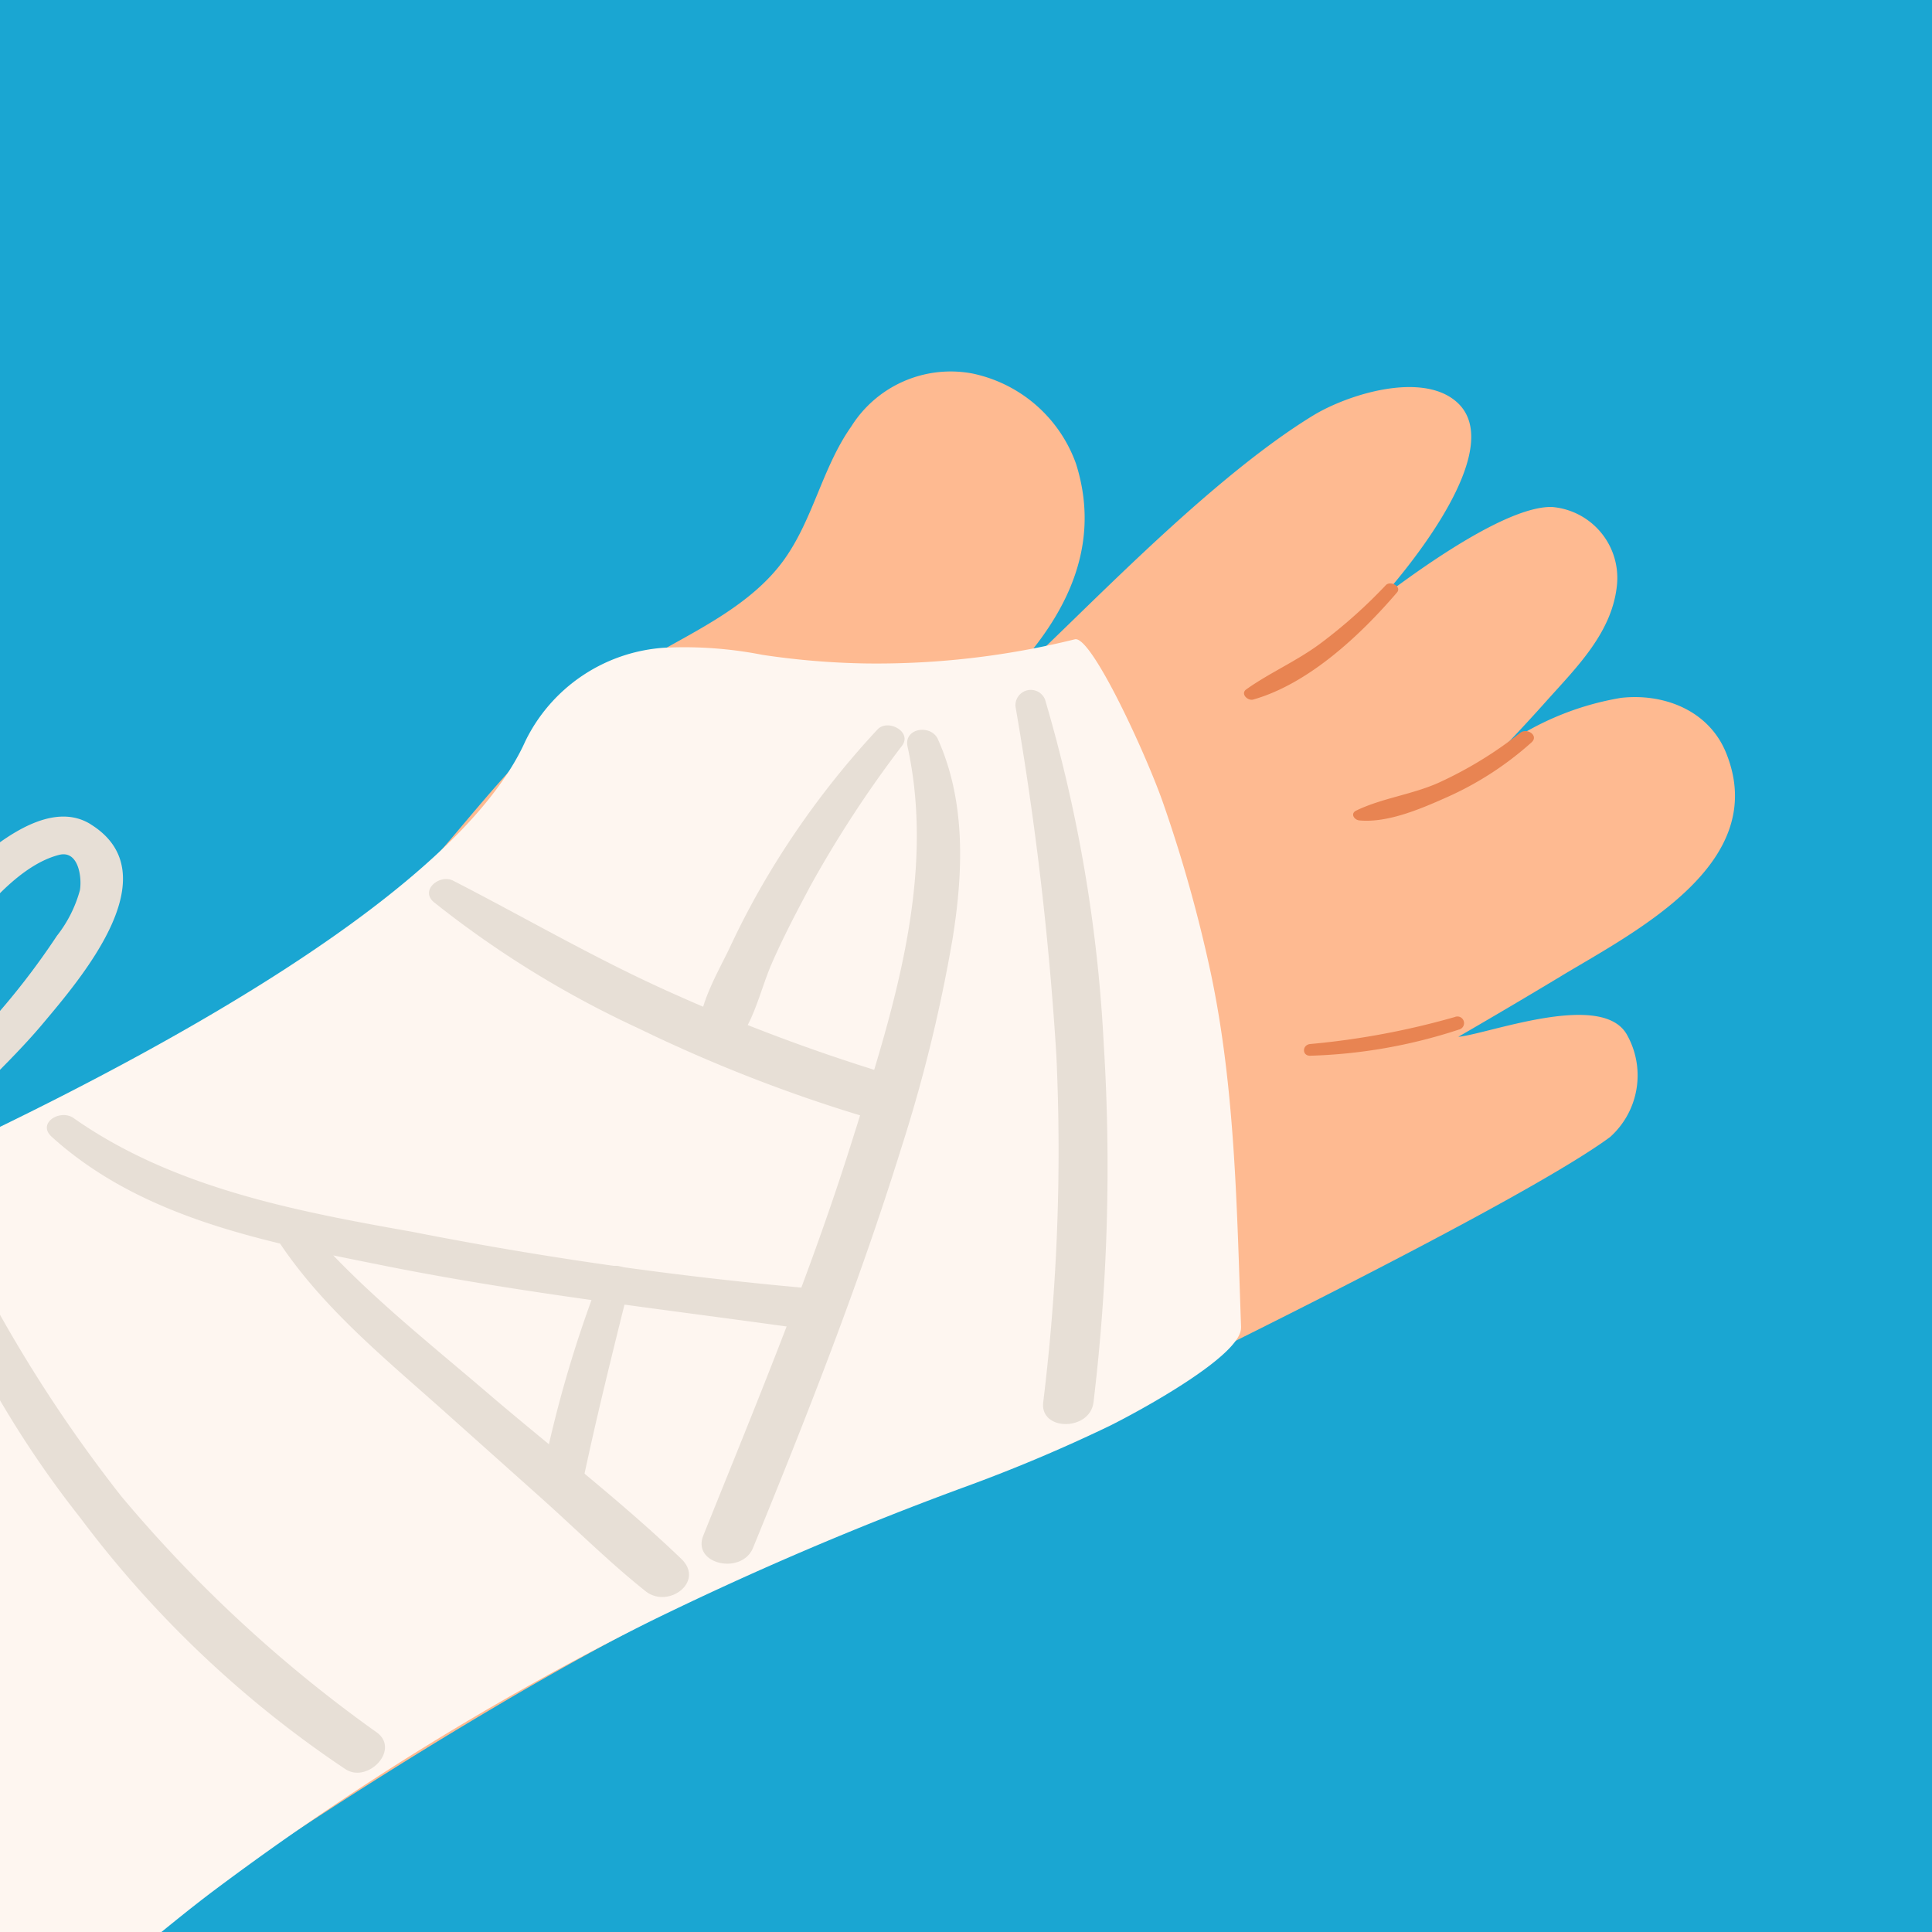 <svg id="Grupo_1103551" data-name="Grupo 1103551" xmlns="http://www.w3.org/2000/svg" xmlns:xlink="http://www.w3.org/1999/xlink" width="122.932" height="122.932" viewBox="0 0 122.932 122.932">
  <rect x="0" y="0" width="122.932" height="122.932" fill="#333333" stroke="none"/>
  <defs>
    <clipPath id="clip-path">
      <rect id="Rectángulo_403527" data-name="Rectángulo 403527" width="122.932" height="122.932" fill="none"/>
    </clipPath>
    <clipPath id="clip-path-2">
      <rect id="Rectángulo_404289" data-name="Rectángulo 404289" width="145.398" height="113.809" fill="none"/>
    </clipPath>
  </defs>
  <g id="Grupo_1101867" data-name="Grupo 1101867">
    <g id="Grupo_1101865" data-name="Grupo 1101865">
      <g id="Grupo_1101864" data-name="Grupo 1101864" clip-path="url(#clip-path)">
        <rect id="Rectángulo_403526" data-name="Rectángulo 403526" width="122.932" height="122.932" fill="#1aa6d2"/>
        <g id="Grupo_1103549" data-name="Grupo 1103549" transform="translate(-35.003 23.605)">
          <g id="Grupo_1103548" data-name="Grupo 1103548" clip-path="url(#clip-path-2)">
            <path id="Trazado_884078" data-name="Trazado 884078" d="M134.327,38.51q-3.249,1.957-6.531,3.856c1.856-.16,9.225-3,10.756-.082a5.267,5.267,0,0,1-1.1,6.46C130.428,53.935,95.93,70.466,89.045,73.45A205.264,205.264,0,0,0,66.437,85.044C51.753,93.706,37.943,103.733,24.21,113.8c-.728.534-24.686-48.868-24.2-48.818,9.425-6.356,20.158-10.114,30.677-14.246C41.257,46.587,52.093,42,60.16,33.725c2.7-2.77,5.023-5.867,7.653-8.7a35.981,35.981,0,0,1,8.618-6.863c2.956-1.693,6.421-3.308,8.463-6.154,1.862-2.6,2.436-5.87,4.272-8.472A7.469,7.469,0,0,1,96.847.155,8.934,8.934,0,0,1,103.468,5.9c1.825,5.757-1.148,10.547-5.1,14.386,2.32-1.322,12.2-12.564,20.166-17.44C120.771,1.476,125.52,0,127.722,2c3.516,3.2-4.437,12.009-4.741,12.363.639-.428,7.445-5.774,10.764-5.71a4.529,4.529,0,0,1,4.151,4.894c-.27,3.063-2.559,5.288-4.506,7.467q-1.207,1.354-2.458,2.666a18.3,18.3,0,0,1,7.214-2.88c2.731-.307,5.588.8,6.683,3.49,2.86,7.023-5.741,11.354-10.5,14.217" transform="translate(0)" fill="#feba91"/>
            <path id="Trazado_884079" data-name="Trazado 884079" d="M164.117,125.817c.065,1.8-6.605,5.392-8.359,6.264a101.347,101.347,0,0,1-9.368,3.943,210.788,210.788,0,0,0-19.86,8.494,181.427,181.427,0,0,0-18.779,10.809q-4.6,3.033-9.009,6.337c-2.886,2.171-5.6,4.6-8.516,6.717a1.431,1.431,0,0,1-1.749-.09,1.573,1.573,0,0,1-1.238-.385A75.89,75.89,0,0,1,71.1,147.933c-4.137-7.408-8.353-25.251-7.709-25.462,2.607-.855,48.269-18.549,55.185-33.953a10.621,10.621,0,0,1,8.834-5.949,25.878,25.878,0,0,1,6.261.453,49.373,49.373,0,0,0,6.506.546,52.355,52.355,0,0,0,13.368-1.536c1.046-.259,4.556,7.36,5.631,10.466a90.5,90.5,0,0,1,3.01,10.738c1.564,7.372,1.664,15.031,1.935,22.582" transform="translate(-50.148 -64.959)" fill="#fef6f0"/>
            <path id="Trazado_884080" data-name="Trazado 884080" d="M98.089,130.281c-2.267-1.4-5.074.551-6.784,1.928a25.486,25.486,0,0,0-5.23,5.96,37.223,37.223,0,0,0-2.451,4.427c-.068-2.088-.248-4.179-.475-6.262-.244-2.237-.4-4.72-1.953-6.491A4.673,4.673,0,0,0,75.27,128.7c-4.365,2.426-2.727,9.725-1.806,13.58a30.516,30.516,0,0,0,6.97,13.3c.719.8,10.936-8.221,14.562-12.54,2.475-2.948,8.223-9.578,3.093-12.756M75.607,138.25c-.256-1.971-.63-4.526.294-6.368,1.071-2.136,3.008-1.057,3.711.685.782,1.938.757,4.349.946,6.405a42,42,0,0,1-.4,12.316,37.261,37.261,0,0,1-3.33-7.417,31.946,31.946,0,0,1-1.225-5.621m21.808-3.765a8.157,8.157,0,0,1-1.463,2.9,47.217,47.217,0,0,1-4.315,5.567,48.857,48.857,0,0,1-7.933,7.075,57.366,57.366,0,0,1,3.539-8.365,31.947,31.947,0,0,1,3.547-5.285c1.328-1.6,3.229-3.614,5.3-4.142,1.249-.319,1.461,1.464,1.326,2.244" transform="translate(-57.324 -101.444)" fill="#e7dfd6"/>
            <path id="Trazado_884081" data-name="Trazado 884081" d="M170.493,284.471a86.9,86.9,0,0,1-16.242-15.011,90.147,90.147,0,0,1-11.494-19.06c-.439-.937-2.245-.694-1.892.449a65.487,65.487,0,0,0,10.774,19.979A68.775,68.775,0,0,0,168.5,286.81c1.421.929,3.507-1.232,1.994-2.339" transform="translate(-111.52 -197.846)" fill="#e7dfd6"/>
            <path id="Trazado_884082" data-name="Trazado 884082" d="M231.053,238.577a240.344,240.344,0,0,1-25.232-3.592c-7.455-1.321-15.241-2.8-21.553-7.238-.854-.6-2.346.327-1.387,1.195,4.09,3.7,9.243,5.516,14.526,6.79,2.77,4.129,6.657,7.3,10.337,10.582l6.25,5.583c2.218,1.981,4.341,4.1,6.669,5.954,1.443,1.149,3.789-.6,2.276-2.055-3.885-3.727-8.235-7.051-12.325-10.553-3.312-2.836-6.785-5.6-9.822-8.758,1.077.224,2.152.438,3.215.651,8.833,1.773,17.746,2.762,26.656,4.017,2.06.29,2.508-2.428.39-2.575" transform="translate(-144.585 -180.211)" fill="#e7dfd6"/>
            <path id="Trazado_884083" data-name="Trazado 884083" d="M337.273,274.255a77.218,77.218,0,0,0-3.846,13.309c-.308,1.535,2.233,2.07,2.533.616.934-4.538,2.053-8.989,3.171-13.485.277-1.115-1.469-1.412-1.857-.44" transform="translate(-264.034 -216.729)" fill="#e7dfd6"/>
            <path id="Trazado_884084" data-name="Trazado 884084" d="M393.363,108.643a54.9,54.9,0,0,0-6.643,8.741,51.3,51.3,0,0,0-2.762,5.144c-.751,1.571-1.858,3.409-1.958,5.166-.079,1.385,1.9,1.5,2.569.618.99-1.319,1.4-3.261,2.063-4.777.734-1.684,1.59-3.305,2.453-4.925a72.627,72.627,0,0,1,5.837-8.93c.658-.887-.905-1.727-1.559-1.037" transform="translate(-302.52 -85.838)" fill="#e7dfd6"/>
            <path id="Trazado_884085" data-name="Trazado 884085" d="M328.534,167.756a115.727,115.727,0,0,1-14.159-5.358c-4.584-2.083-8.927-4.617-13.4-6.914-.861-.443-2.137.607-1.225,1.37a63.892,63.892,0,0,0,13.016,8.026,96.314,96.314,0,0,0,14.886,5.771,1.514,1.514,0,1,0,.881-2.895" transform="translate(-237.136 -123.051)" fill="#e7dfd6"/>
            <path id="Trazado_884086" data-name="Trazado 884086" d="M397.838,110.347c-.444-.991-2.2-.726-1.937.461,1.86,8.512-1.05,17.214-3.595,25.288-2.67,8.473-6.09,16.67-9.4,24.906-.741,1.844,2.448,2.531,3.162.789,3.425-8.37,6.748-16.807,9.435-25.447a97.075,97.075,0,0,0,3.261-13.3c.681-4.213.855-8.721-.926-12.694" transform="translate(-303.151 -86.906)" fill="#e7dfd6"/>
            <path id="Trazado_884087" data-name="Trazado 884087" d="M484.376,120.214a94.343,94.343,0,0,0-3.744-22.09.977.977,0,0,0-1.88.446,203.243,203.243,0,0,1,2.6,22.183,131.236,131.236,0,0,1-.835,22.081c-.225,1.855,2.974,1.856,3.2,0a125.838,125.838,0,0,0,.661-22.62" transform="translate(-379.134 -77.219)" fill="#e7dfd6"/>
            <path id="Trazado_884088" data-name="Trazado 884088" d="M592.691,110.232a25.329,25.329,0,0,1-5.122,3.145c-1.709.783-3.659,1-5.318,1.806-.388.189-.13.592.2.624,1.856.176,4.046-.793,5.717-1.54a20.609,20.609,0,0,0,5.237-3.422c.488-.433-.282-.952-.715-.612" transform="translate(-460.955 -87.21)" fill="#e88452"/>
            <path id="Trazado_884089" data-name="Trazado 884089" d="M576.625,197.494a49.813,49.813,0,0,1-9.181,1.717c-.548.038-.56.774,0,.746a33.3,33.3,0,0,0,9.44-1.663.422.422,0,1,0-.258-.8" transform="translate(-449.053 -156.387)" fill="#e88452"/>
            <path id="Trazado_884090" data-name="Trazado 884090" d="M557.709,65.1a32.4,32.4,0,0,1-4.162,3.71c-1.493,1.113-3.207,1.848-4.714,2.918-.39.277.087.75.444.648,3.521-1,6.822-4.1,9.143-6.81.324-.378-.417-.777-.711-.466" transform="translate(-434.529 -51.47)" fill="#e88452"/>
          </g>
        </g>
      </g>
    </g>
  </g>
</svg>
